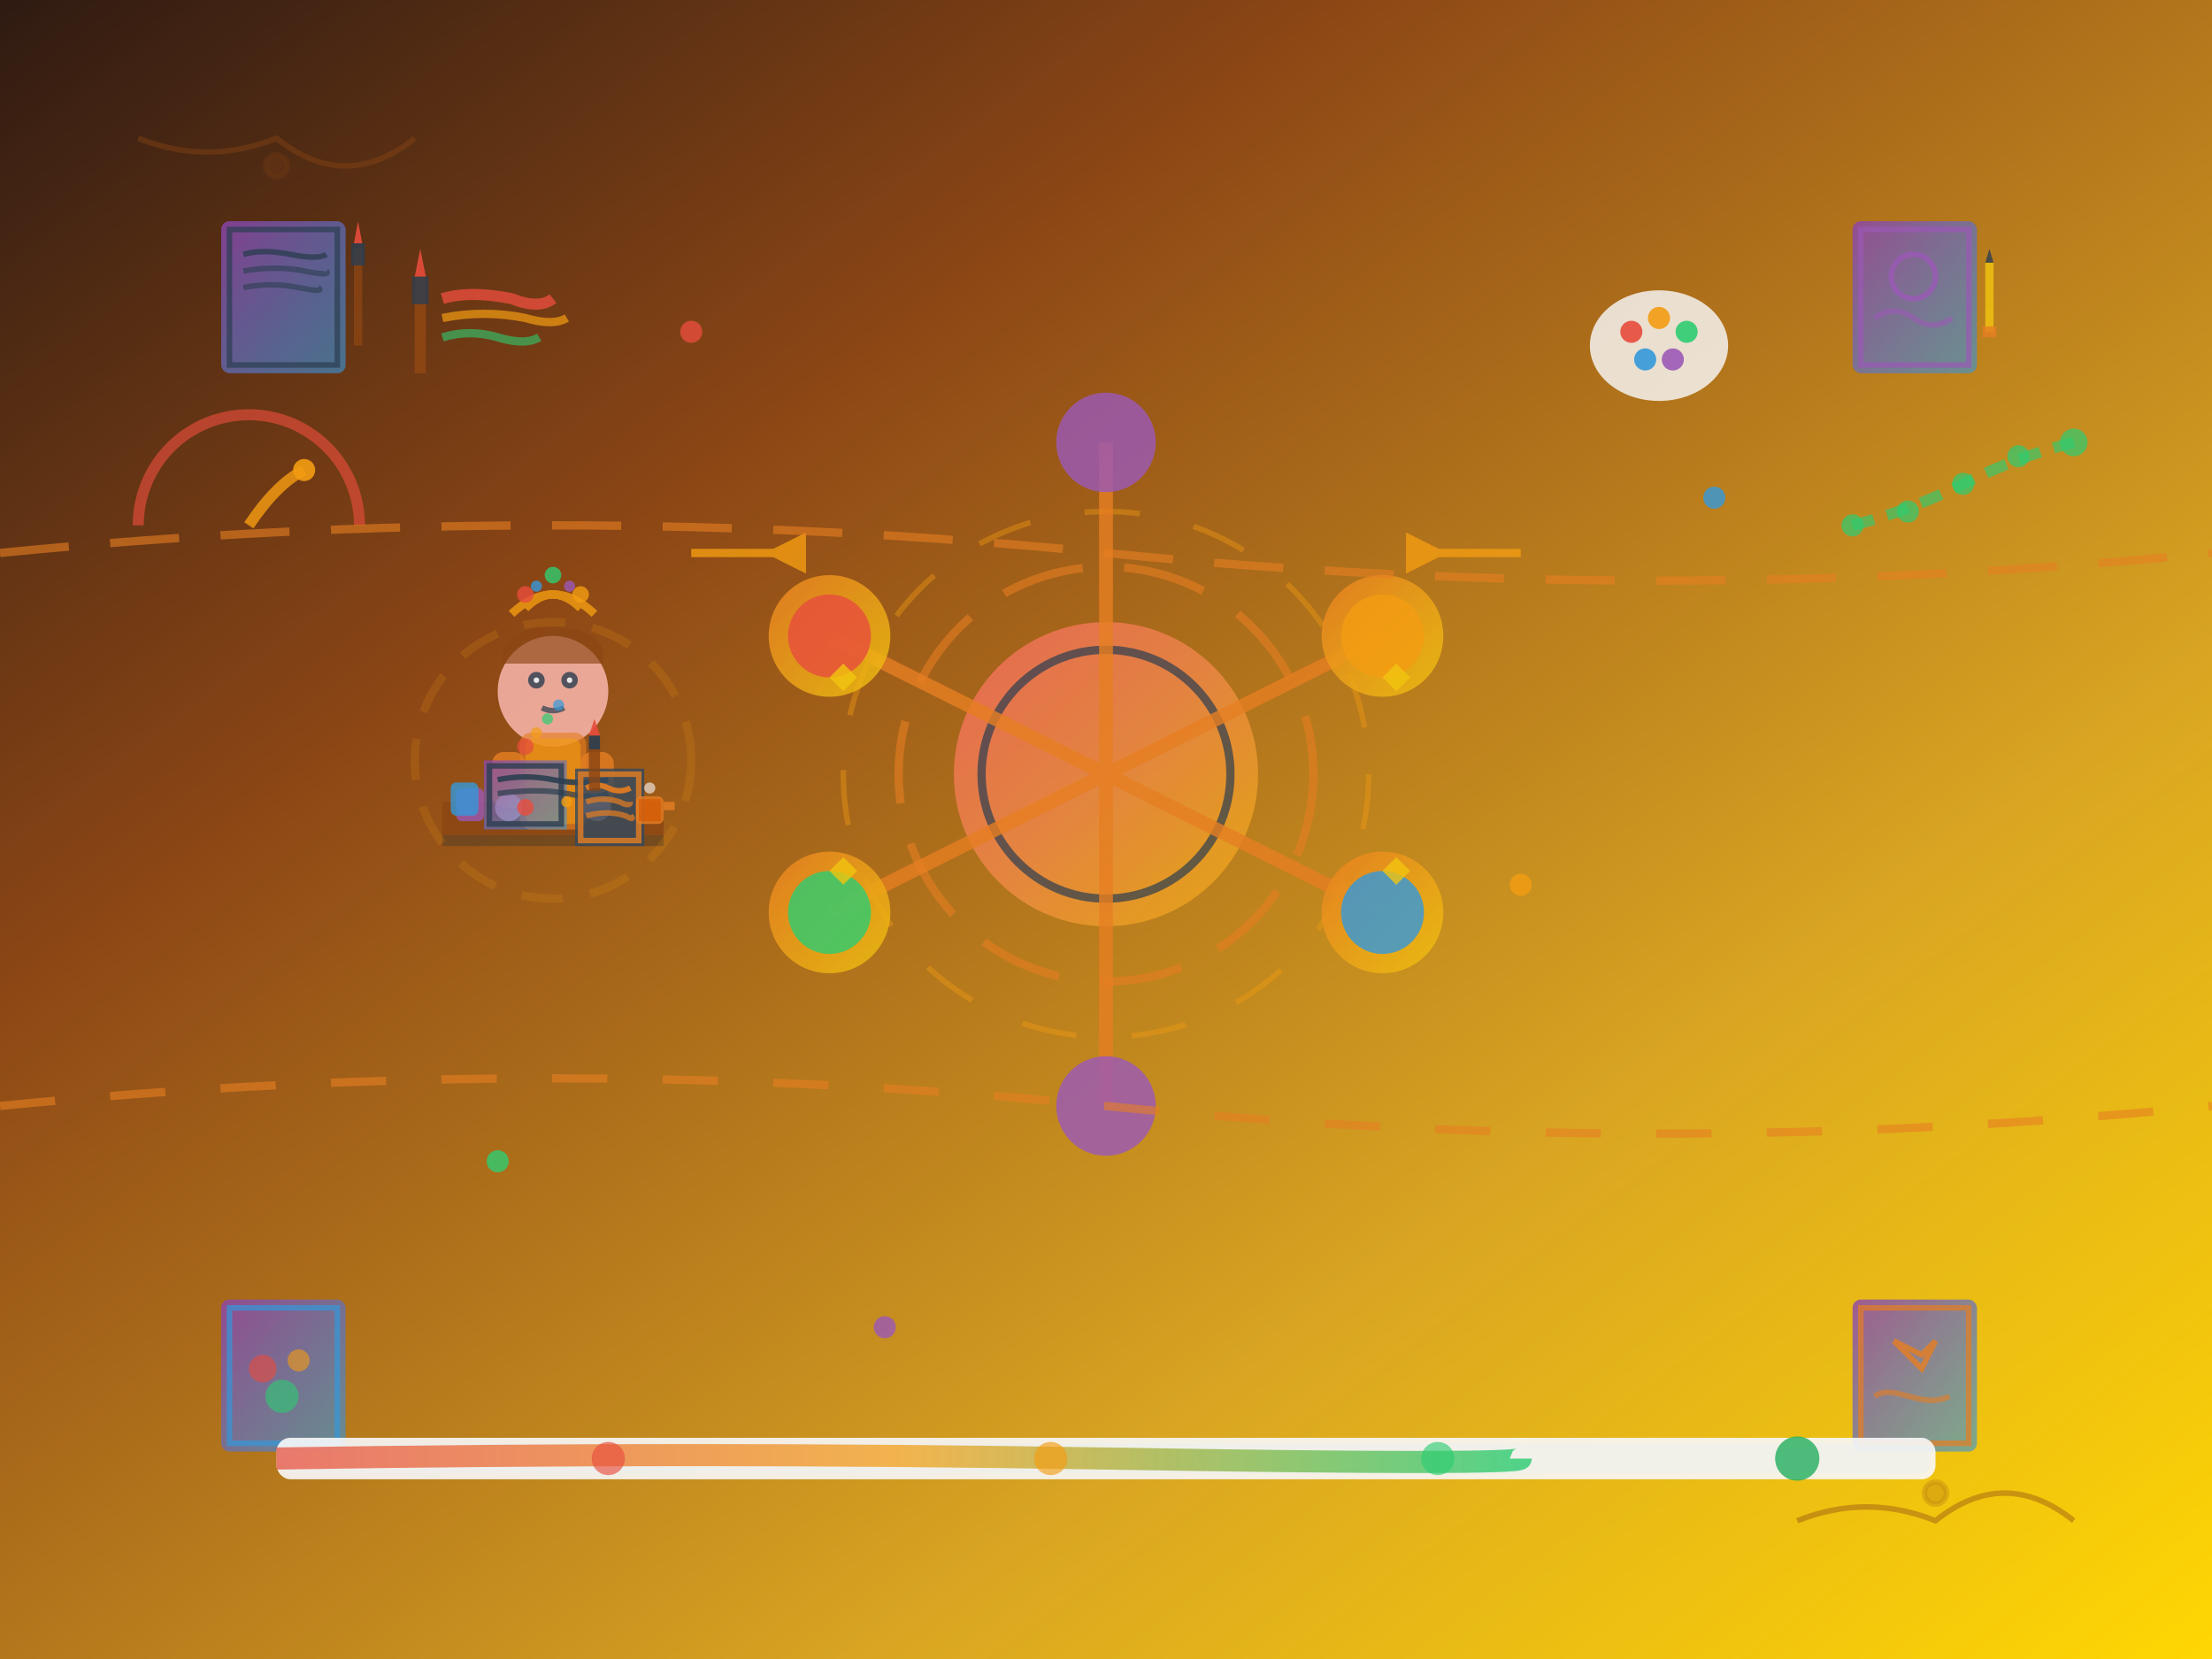 <svg viewBox="0 0 800 600" xmlns="http://www.w3.org/2000/svg">
  <defs>
    <!-- Artistic gradients -->
    <linearGradient id="bgGradient" x1="0%" y1="0%" x2="100%" y2="100%">
      <stop offset="0%" style="stop-color:#2c1810;stop-opacity:1" />
      <stop offset="30%" style="stop-color:#8b4513;stop-opacity:1" />
      <stop offset="70%" style="stop-color:#daa520;stop-opacity:1" />
      <stop offset="100%" style="stop-color:#ffd700;stop-opacity:1" />
    </linearGradient>
    
    <linearGradient id="brainGradient" x1="0%" y1="0%" x2="100%" y2="100%">
      <stop offset="0%" style="stop-color:#ff6b6b;stop-opacity:0.9" />
      <stop offset="50%" style="stop-color:#ff8e53;stop-opacity:0.8" />
      <stop offset="100%" style="stop-color:#ffbe0b;stop-opacity:0.7" />
    </linearGradient>
    
    <linearGradient id="progressGradient" x1="0%" y1="0%" x2="100%" y2="0%">
      <stop offset="0%" style="stop-color:#e74c3c;stop-opacity:0.8" />
      <stop offset="50%" style="stop-color:#f39c12;stop-opacity:0.8" />
      <stop offset="100%" style="stop-color:#2ecc71;stop-opacity:0.9" />
    </linearGradient>
    
    <linearGradient id="optimizedGradient" x1="0%" y1="0%" x2="100%" y2="100%">
      <stop offset="0%" style="stop-color:#e67e22;stop-opacity:0.9" />
      <stop offset="100%" style="stop-color:#f1c40f;stop-opacity:0.8" />
    </linearGradient>
    
    <linearGradient id="bookGradient" x1="0%" y1="0%" x2="100%" y2="100%">
      <stop offset="0%" style="stop-color:#8e44ad;stop-opacity:0.8" />
      <stop offset="100%" style="stop-color:#3498db;stop-opacity:0.6" />
    </linearGradient>
    
    <!-- Paint splatter effects -->
    <filter id="paintSplatter">
      <feTurbulence baseFrequency="0.04" numOctaves="4" result="noise"/>
      <feColorMatrix in="noise" type="saturate" values="0"/>
      <feComponentTransfer>
        <feFuncA type="discrete" tableValues="0 0.5 0.5 0.7 0.7 0.8 0.8 0.9 0.9 1"/>
      </feComponentTransfer>
      <feComposite in2="SourceGraphic" operator="multiply"/>
    </filter>
    
    <!-- Watercolor effect -->
    <filter id="watercolor">
      <feTurbulence baseFrequency="0.04" numOctaves="3" result="noise"/>
      <feColorMatrix in="noise" type="saturate" values="0"/>
      <feComponentTransfer>
        <feFuncA type="discrete" tableValues="0 0.3 0.3 0.6 0.6 0.8"/>
      </feComponentTransfer>
      <feComposite in2="SourceGraphic" operator="multiply"/>
    </filter>
    
    <!-- Artistic glow -->
    <filter id="artisticGlow">
      <feGaussianBlur stdDeviation="4" result="coloredBlur"/>
      <feMerge> 
        <feMergeNode in="coloredBlur"/>
        <feMergeNode in="SourceGraphic"/>
      </feMerge>
    </filter>
  </defs>
  
  <!-- Canvas background -->
  <rect width="800" height="600" fill="url(#bgGradient)"/>
  
  <!-- Paint texture overlay -->
  <rect width="800" height="600" fill="#f4f4f4" opacity="0.1" filter="url(#paintSplatter)"/>
  
  <!-- Artist's books around the edges -->
  <g transform="translate(80,80)">
    <!-- Sketchbook 1 -->
    <rect x="0" y="0" width="45" height="55" fill="url(#bookGradient)" rx="3" filter="url(#watercolor)"/>
    <rect x="3" y="3" width="39" height="49" fill="none" stroke="#2c3e50" stroke-width="2" opacity="0.7"/>
    <path d="M 8,12 Q 15,10 25,12 Q 35,14 38,12" stroke="#2c3e50" stroke-width="2" opacity="0.8" fill="none"/>
    <path d="M 8,18 Q 20,16 30,18 Q 40,20 38,18" stroke="#2c3e50" stroke-width="2" opacity="0.6" fill="none"/>
    <path d="M 8,24 Q 18,22 28,24 Q 38,26 35,24" stroke="#2c3e50" stroke-width="2" opacity="0.6" fill="none"/>
    
    <!-- Paint brush -->
    <rect x="48" y="10" width="3" height="35" fill="#8b4513" opacity="0.8"/>
    <rect x="47" y="8" width="5" height="8" fill="#2c3e50" opacity="0.8"/>
    <polygon points="48,8 51,8 49.5,0" fill="#e74c3c" opacity="0.9"/>
  </g>
  
  <g transform="translate(670,80)">
    <!-- Art journal -->
    <rect x="0" y="0" width="45" height="55" fill="url(#bookGradient)" rx="3" filter="url(#watercolor)"/>
    <rect x="3" y="3" width="39" height="49" fill="none" stroke="#9b59b6" stroke-width="2" opacity="0.7"/>
    <circle cx="22" cy="20" r="8" fill="none" stroke="#9b59b6" stroke-width="2" opacity="0.8"/>
    <path d="M 8,35 Q 15,30 22,35 Q 29,40 36,35" stroke="#9b59b6" stroke-width="2" opacity="0.6" fill="none"/>
    
    <!-- Pencil -->
    <rect x="48" y="15" width="3" height="25" fill="#f1c40f" opacity="0.8"/>
    <polygon points="48,15 51,15 49.5,10" fill="#2c3e50" opacity="0.8"/>
    <rect x="47" y="38" width="5" height="4" fill="#e67e22" opacity="0.8"/>
  </g>
  
  <g transform="translate(80,470)">
    <!-- Watercolor pad -->
    <rect x="0" y="0" width="45" height="55" fill="url(#bookGradient)" rx="3" filter="url(#watercolor)"/>
    <rect x="3" y="3" width="39" height="49" fill="none" stroke="#3498db" stroke-width="2" opacity="0.7"/>
    <circle cx="15" cy="25" r="5" fill="#e74c3c" opacity="0.6"/>
    <circle cx="28" cy="22" r="4" fill="#f39c12" opacity="0.6"/>
    <circle cx="22" cy="35" r="6" fill="#2ecc71" opacity="0.6"/>
  </g>
  
  <g transform="translate(670,470)">
    <!-- Inspiration journal -->
    <rect x="0" y="0" width="45" height="55" fill="url(#bookGradient)" rx="3" filter="url(#watercolor)"/>
    <rect x="3" y="3" width="39" height="49" fill="none" stroke="#e67e22" stroke-width="2" opacity="0.7"/>
    <polygon points="15,15 25,20 30,15 25,25 20,20" fill="none" stroke="#e67e22" stroke-width="2" opacity="0.8"/>
    <path d="M 8,35 C 15,30 25,40 35,35" stroke="#e67e22" stroke-width="2" opacity="0.6" fill="none"/>
  </g>
  
  <!-- Creative tools -->
  <g transform="translate(150,100)">
    <!-- Artist brush -->
    <rect x="0" y="0" width="4" height="35" fill="#8b4513" filter="url(#artisticGlow)"/>
    <rect x="-1" y="0" width="6" height="10" fill="#2c3e50" opacity="0.8"/>
    <polygon points="0,0 4,0 2,-10" fill="#e74c3c" opacity="0.9"/>
    
    <!-- Paint stroke -->
    <path d="M 10,8 Q 20,5 35,8 Q 45,12 50,8" stroke="#e74c3c" stroke-width="4" opacity="0.8" fill="none"/>
    <path d="M 10,15 Q 25,12 40,15 Q 50,18 55,15" stroke="#f39c12" stroke-width="3" opacity="0.7" fill="none"/>
    <path d="M 10,22 Q 20,19 30,22 Q 40,25 45,22" stroke="#2ecc71" stroke-width="3" opacity="0.6" fill="none"/>
  </g>
  
  <g transform="translate(580,100)">
    <!-- Color palette -->
    <ellipse cx="20" cy="25" rx="25" ry="20" fill="#f8f9fa" opacity="0.9" filter="url(#artisticGlow)"/>
    <circle cx="10" cy="20" r="4" fill="#e74c3c" opacity="0.9"/>
    <circle cx="20" cy="15" r="4" fill="#f39c12" opacity="0.9"/>
    <circle cx="30" cy="20" r="4" fill="#2ecc71" opacity="0.9"/>
    <circle cx="15" cy="30" r="4" fill="#3498db" opacity="0.9"/>
    <circle cx="25" cy="30" r="4" fill="#9b59b6" opacity="0.9"/>
  </g>
  
  <!-- Progress canvas -->
  <g transform="translate(100,520)">
    <!-- Canvas background -->
    <rect x="0" y="0" width="600" height="15" fill="#f8f9fa" opacity="0.9" rx="5"/>
    <rect x="2" y="2" width="596" height="11" fill="#ecf0f1" opacity="0.5" rx="3"/>
    
    <!-- Progress paint stroke -->
    <path d="M 0,7.5 Q 150,5 300,7.5 Q 450,10 450,7.5" stroke="url(#progressGradient)" stroke-width="8" fill="none" opacity="0.9"/>
    
    <!-- Paint drops/milestones -->
    <circle cx="120" cy="7.5" r="6" fill="#e74c3c" opacity="0.8" filter="url(#artisticGlow)"/>
    <circle cx="280" cy="7.5" r="6" fill="#f39c12" opacity="0.8" filter="url(#artisticGlow)"/>
    <circle cx="420" cy="7.5" r="6" fill="#2ecc71" opacity="0.8" filter="url(#artisticGlow)"/>
    <circle cx="550" cy="7.5" r="8" fill="#27ae60" opacity="0.9" filter="url(#artisticGlow)"/>
  </g>
  
  <!-- Person studying - Enhanced and artistic -->
  <g transform="translate(200,250)">
    <!-- Artist's easel/desk -->
    <rect x="-40" y="40" width="80" height="12" fill="#8b4513" opacity="0.9" filter="url(#artisticGlow)"/>
    <rect x="-40" y="52" width="80" height="4" fill="#654321" opacity="0.7"/>
    
    <!-- Head with artistic style -->
    <circle cx="0" cy="0" r="20" fill="#fdbcb4" opacity="0.9" filter="url(#artisticGlow)"/>
    <!-- Artistic hair -->
    <path d="M -18,-10 Q -20,-18 -10,-22 Q 0,-24 10,-22 Q 20,-18 18,-10" fill="#8b4513" opacity="0.8" filter="url(#watercolor)"/>
    <!-- Expressive eyes -->
    <circle cx="-6" cy="-4" r="3" fill="#2c3e50" opacity="0.8"/>
    <circle cx="6" cy="-4" r="3" fill="#2c3e50" opacity="0.8"/>
    <circle cx="-6" cy="-4" r="1" fill="#f8f9fa" opacity="0.9"/>
    <circle cx="6" cy="-4" r="1" fill="#f8f9fa" opacity="0.9"/>
    <!-- Focused expression -->
    <path d="M -4,6 Q 0,8 4,6" stroke="#2c3e50" stroke-width="2" fill="none" opacity="0.7"/>
    
    <!-- Body - artistic clothing -->
    <rect x="-12" y="15" width="24" height="35" fill="#e67e22" opacity="0.8" rx="4" filter="url(#artisticGlow)"/>
    <rect x="-10" y="17" width="20" height="31" fill="#f39c12" opacity="0.6" rx="3"/>
    
    <!-- Arms in creative pose -->
    <rect x="-22" y="22" width="12" height="20" fill="#e67e22" opacity="0.8" rx="4"/>
    <rect x="10" y="22" width="12" height="20" fill="#e67e22" opacity="0.8" rx="4"/>
    <!-- Hands -->
    <circle cx="-16" cy="42" r="5" fill="#fdbcb4" opacity="0.8"/>
    <circle cx="16" cy="42" r="5" fill="#fdbcb4" opacity="0.8"/>
    
    <!-- Creative learning materials -->
    <!-- Sketchbook -->
    <rect x="-25" y="25" width="30" height="25" fill="url(#bookGradient)" opacity="0.95" filter="url(#artisticGlow)"/>
    <rect x="-23" y="27" width="26" height="21" fill="none" stroke="#2c3e50" stroke-width="2" opacity="0.8"/>
    <path d="M -20,32 Q -10,30 0,32 Q 10,34 20,32" stroke="#2c3e50" stroke-width="2" opacity="0.9" fill="none"/>
    <path d="M -20,37 Q -5,35 5,37 Q 15,39 20,37" stroke="#2c3e50" stroke-width="2" opacity="0.7" fill="none"/>
    <circle cx="-10" cy="42" r="3" fill="#e74c3c" opacity="0.8"/>
    <circle cx="5" cy="40" r="2" fill="#f39c12" opacity="0.8"/>
    
    <!-- Art journal -->
    <rect x="8" y="28" width="25" height="28" fill="#34495e" opacity="0.9" filter="url(#artisticGlow)"/>
    <rect x="10" y="30" width="21" height="24" fill="none" stroke="#e67e22" stroke-width="2" opacity="0.8"/>
    <path d="M 12,35 Q 16,33 20,35 Q 24,37 28,35" stroke="#e67e22" stroke-width="2" opacity="0.9" fill="none"/>
    <path d="M 12,40 Q 18,38 24,40 Q 28,42 28,40" stroke="#e67e22" stroke-width="2" opacity="0.7" fill="none"/>
    <path d="M 12,45 Q 20,43 26,45 Q 30,47 28,45" stroke="#e67e22" stroke-width="2" opacity="0.7" fill="none"/>
    
    <!-- Creative pen/brush -->
    <rect x="13" y="18" width="4" height="18" fill="#8b4513" opacity="0.9" filter="url(#artisticGlow)"/>
    <rect x="13" y="16" width="4" height="5" fill="#2c3e50" opacity="0.9"/>
    <polygon points="13,16 17,16 15,10" fill="#e74c3c" opacity="0.9"/>
    
    <!-- Art supplies -->
    <rect x="-35" y="35" width="10" height="12" fill="#9b59b6" opacity="0.8" rx="2"/>
    <rect x="-37" y="33" width="10" height="12" fill="#3498db" opacity="0.8" rx="2"/>
    
    <!-- Creative coffee mug -->
    <rect x="30" y="38" width="10" height="10" fill="#e67e22" opacity="0.8" rx="2"/>
    <rect x="31" y="39" width="8" height="8" fill="#d35400" opacity="0.6"/>
    <rect x="40" y="40" width="4" height="3" fill="#e67e22" opacity="0.8"/>
    <circle cx="35" cy="35" r="2" fill="#f8f9fa" opacity="0.6"/>
    
    <!-- Inspiration/creativity aura -->
    <g stroke="#f39c12" stroke-width="3" fill="none" opacity="0.8">
      <path d="M -10,-30 Q 0,-40 10,-30" filter="url(#artisticGlow)"/>
      <path d="M -15,-28 Q 0,-42 15,-28" filter="url(#artisticGlow)"/>
      <path d="M -8,-32 Q 0,-38 8,-32" filter="url(#artisticGlow)"/>
    </g>
    
    <!-- Creative energy particles -->
    <g opacity="0.8">
      <circle cx="-10" cy="-35" r="3" fill="#e74c3c" filter="url(#artisticGlow)"/>
      <circle cx="10" cy="-35" r="3" fill="#f39c12" filter="url(#artisticGlow)"/>
      <circle cx="0" cy="-42" r="3" fill="#2ecc71" filter="url(#artisticGlow)"/>
      <circle cx="-6" cy="-38" r="2" fill="#3498db" filter="url(#artisticGlow)"/>
      <circle cx="6" cy="-38" r="2" fill="#9b59b6" filter="url(#artisticGlow)"/>
    </g>
    
    <!-- Creative knowledge flow -->
    <g opacity="0.7">
      <circle cx="-10" cy="20" r="3" fill="#e74c3c" filter="url(#artisticGlow)"/>
      <circle cx="-6" cy="15" r="2" fill="#f39c12" filter="url(#artisticGlow)"/>
      <circle cx="-2" cy="10" r="2" fill="#2ecc71" filter="url(#artisticGlow)"/>
      <circle cx="2" cy="5" r="2" fill="#3498db" filter="url(#artisticGlow)"/>
    </g>
    
    <!-- Creative efficiency aura -->
    <circle cx="0" cy="25" r="50" fill="none" stroke="#f39c12" stroke-width="3" opacity="0.4" stroke-dasharray="15 10" filter="url(#artisticGlow)"/>
  </g>
  
  <!-- Central creative learning system -->
  <g transform="translate(400,280)">
    
    <!-- Creative brain core -->
    <circle cx="0" cy="0" r="55" fill="url(#brainGradient)" filter="url(#artisticGlow)" opacity="0.9"/>
    <circle cx="0" cy="0" r="45" fill="none" stroke="#2c3e50" stroke-width="3" opacity="0.7"/>
    
    <!-- Creative efficiency rings -->
    <circle cx="0" cy="0" r="75" fill="none" stroke="#e67e22" stroke-width="3" opacity="0.6" stroke-dasharray="30 15"/>
    <circle cx="0" cy="0" r="95" fill="none" stroke="#f39c12" stroke-width="2" opacity="0.4" stroke-dasharray="20 20"/>
    
    <!-- Artistic neural pathways -->
    <g stroke="#e67e22" stroke-width="5" fill="none" opacity="0.8">
      <path d="M 0,0 Q -50,-25 -100,-50" filter="url(#artisticGlow)"/>
      <path d="M 0,0 Q 50,-25 100,-50" filter="url(#artisticGlow)"/>
      <path d="M 0,0 Q -50,25 -100,50" filter="url(#artisticGlow)"/>
      <path d="M 0,0 Q 50,25 100,50" filter="url(#artisticGlow)"/>
      <path d="M 0,0 L 0,-120" filter="url(#artisticGlow)"/>
      <path d="M 0,0 L 0,120" filter="url(#artisticGlow)"/>
    </g>
    
    <!-- Creative knowledge nodes -->
    <g>
      <!-- Enhanced creative nodes -->
      <circle cx="-100" cy="-50" r="22" fill="url(#optimizedGradient)" filter="url(#artisticGlow)"/>
      <circle cx="-100" cy="-50" r="15" fill="#e74c3c" opacity="0.8"/>
      
      <circle cx="100" cy="-50" r="22" fill="url(#optimizedGradient)" filter="url(#artisticGlow)"/>
      <circle cx="100" cy="-50" r="15" fill="#f39c12" opacity="0.8"/>
      
      <circle cx="-100" cy="50" r="22" fill="url(#optimizedGradient)" filter="url(#artisticGlow)"/>
      <circle cx="-100" cy="50" r="15" fill="#2ecc71" opacity="0.8"/>
      
      <circle cx="100" cy="50" r="22" fill="url(#optimizedGradient)" filter="url(#artisticGlow)"/>
      <circle cx="100" cy="50" r="15" fill="#3498db" opacity="0.8"/>
      
      <!-- Meta-creative nodes -->
      <circle cx="0" cy="-120" r="18" fill="#9b59b6" filter="url(#artisticGlow)" opacity="0.9"/>
      <circle cx="0" cy="120" r="18" fill="#9b59b6" filter="url(#artisticGlow)" opacity="0.9"/>
      
      <!-- Creative enhancement indicators -->
      <g fill="#f1c40f" opacity="0.8">
        <polygon points="-100,-35 -95,-40 -90,-35 -95,-30" filter="url(#artisticGlow)"/>
        <polygon points="100,-35 105,-40 110,-35 105,-30" filter="url(#artisticGlow)"/>
        <polygon points="-100,35 -95,30 -90,35 -95,40" filter="url(#artisticGlow)"/>
        <polygon points="100,35 105,30 110,35 105,40" filter="url(#artisticGlow)"/>
      </g>
    </g>
    
    <!-- Creative improvement arrows -->
    <g stroke="#f39c12" stroke-width="3" fill="#f39c12" opacity="0.8">
      <path d="M -150,-80 L -120,-80" filter="url(#artisticGlow)"/>
      <polygon points="-120,-80 -110,-75 -110,-85" filter="url(#artisticGlow)"/>
      <path d="M 150,-80 L 120,-80" filter="url(#artisticGlow)"/>
      <polygon points="120,-80 110,-75 110,-85" filter="url(#artisticGlow)"/>
    </g>
  </g>
  
  <!-- Creative metrics -->
  <g transform="translate(50,150)">
    <!-- Inspiration meter -->
    <path d="M 0,40 A 40,40 0 0,1 80,40" stroke="#e74c3c" stroke-width="4" fill="none" opacity="0.8" filter="url(#artisticGlow)"/>
    <path d="M 40,40 Q 50,25 60,20" stroke="#f39c12" stroke-width="4" fill="none" opacity="0.9" filter="url(#artisticGlow)"/>
    <circle cx="60" cy="20" r="4" fill="#f39c12" opacity="0.9"/>
  </g>
  
  <g transform="translate(670,150)">
    <!-- Creative growth chart -->
    <path d="M 0,40 Q 20,35 40,25 Q 60,15 80,10" stroke="#2ecc71" stroke-width="4" fill="none" opacity="0.8" stroke-dasharray="8 5" filter="url(#artisticGlow)"/>
    <g fill="#2ecc71" opacity="0.7">
      <circle cx="0" cy="40" r="4"/>
      <circle cx="20" cy="35" r="4"/>
      <circle cx="40" cy="25" r="4"/>
      <circle cx="60" cy="15" r="4"/>
      <circle cx="80" cy="10" r="5" filter="url(#artisticGlow)"/>
    </g>
  </g>
  
  <!-- Creative flow streams -->
  <g stroke="#e67e22" stroke-width="3" fill="none" opacity="0.6">
    <path d="M 0,200 Q 200,180 400,200 Q 600,220 800,200" stroke-dasharray="25 15" filter="url(#artisticGlow)"/>
    <path d="M 0,400 Q 200,380 400,400 Q 600,420 800,400" stroke-dasharray="20 20" filter="url(#artisticGlow)"/>
  </g>
  
  <!-- Creative enhancement particles -->
  <g opacity="0.8">
    <circle cx="250" cy="120" r="4" fill="#e74c3c" filter="url(#artisticGlow)"/>
    <circle cx="550" cy="320" r="4" fill="#f39c12" filter="url(#artisticGlow)"/>
    <circle cx="180" cy="420" r="4" fill="#2ecc71" filter="url(#artisticGlow)"/>
    <circle cx="620" cy="180" r="4" fill="#3498db" filter="url(#artisticGlow)"/>
    <circle cx="320" cy="480" r="4" fill="#9b59b6" filter="url(#artisticGlow)"/>
  </g>
  
  <!-- Artistic corner elements -->
  <g stroke="#8b4513" stroke-width="2" fill="none" opacity="0.4">
    <path d="M 50,50 Q 75,60 100,50 Q 125,70 150,50"/>
    <path d="M 650,550 Q 675,540 700,550 Q 725,530 750,550"/>
    <circle cx="100" cy="60" r="4" fill="#8b4513" opacity="0.5"/>
    <circle cx="700" cy="540" r="4" fill="#8b4513" opacity="0.5"/>
  </g>
  
</svg>
